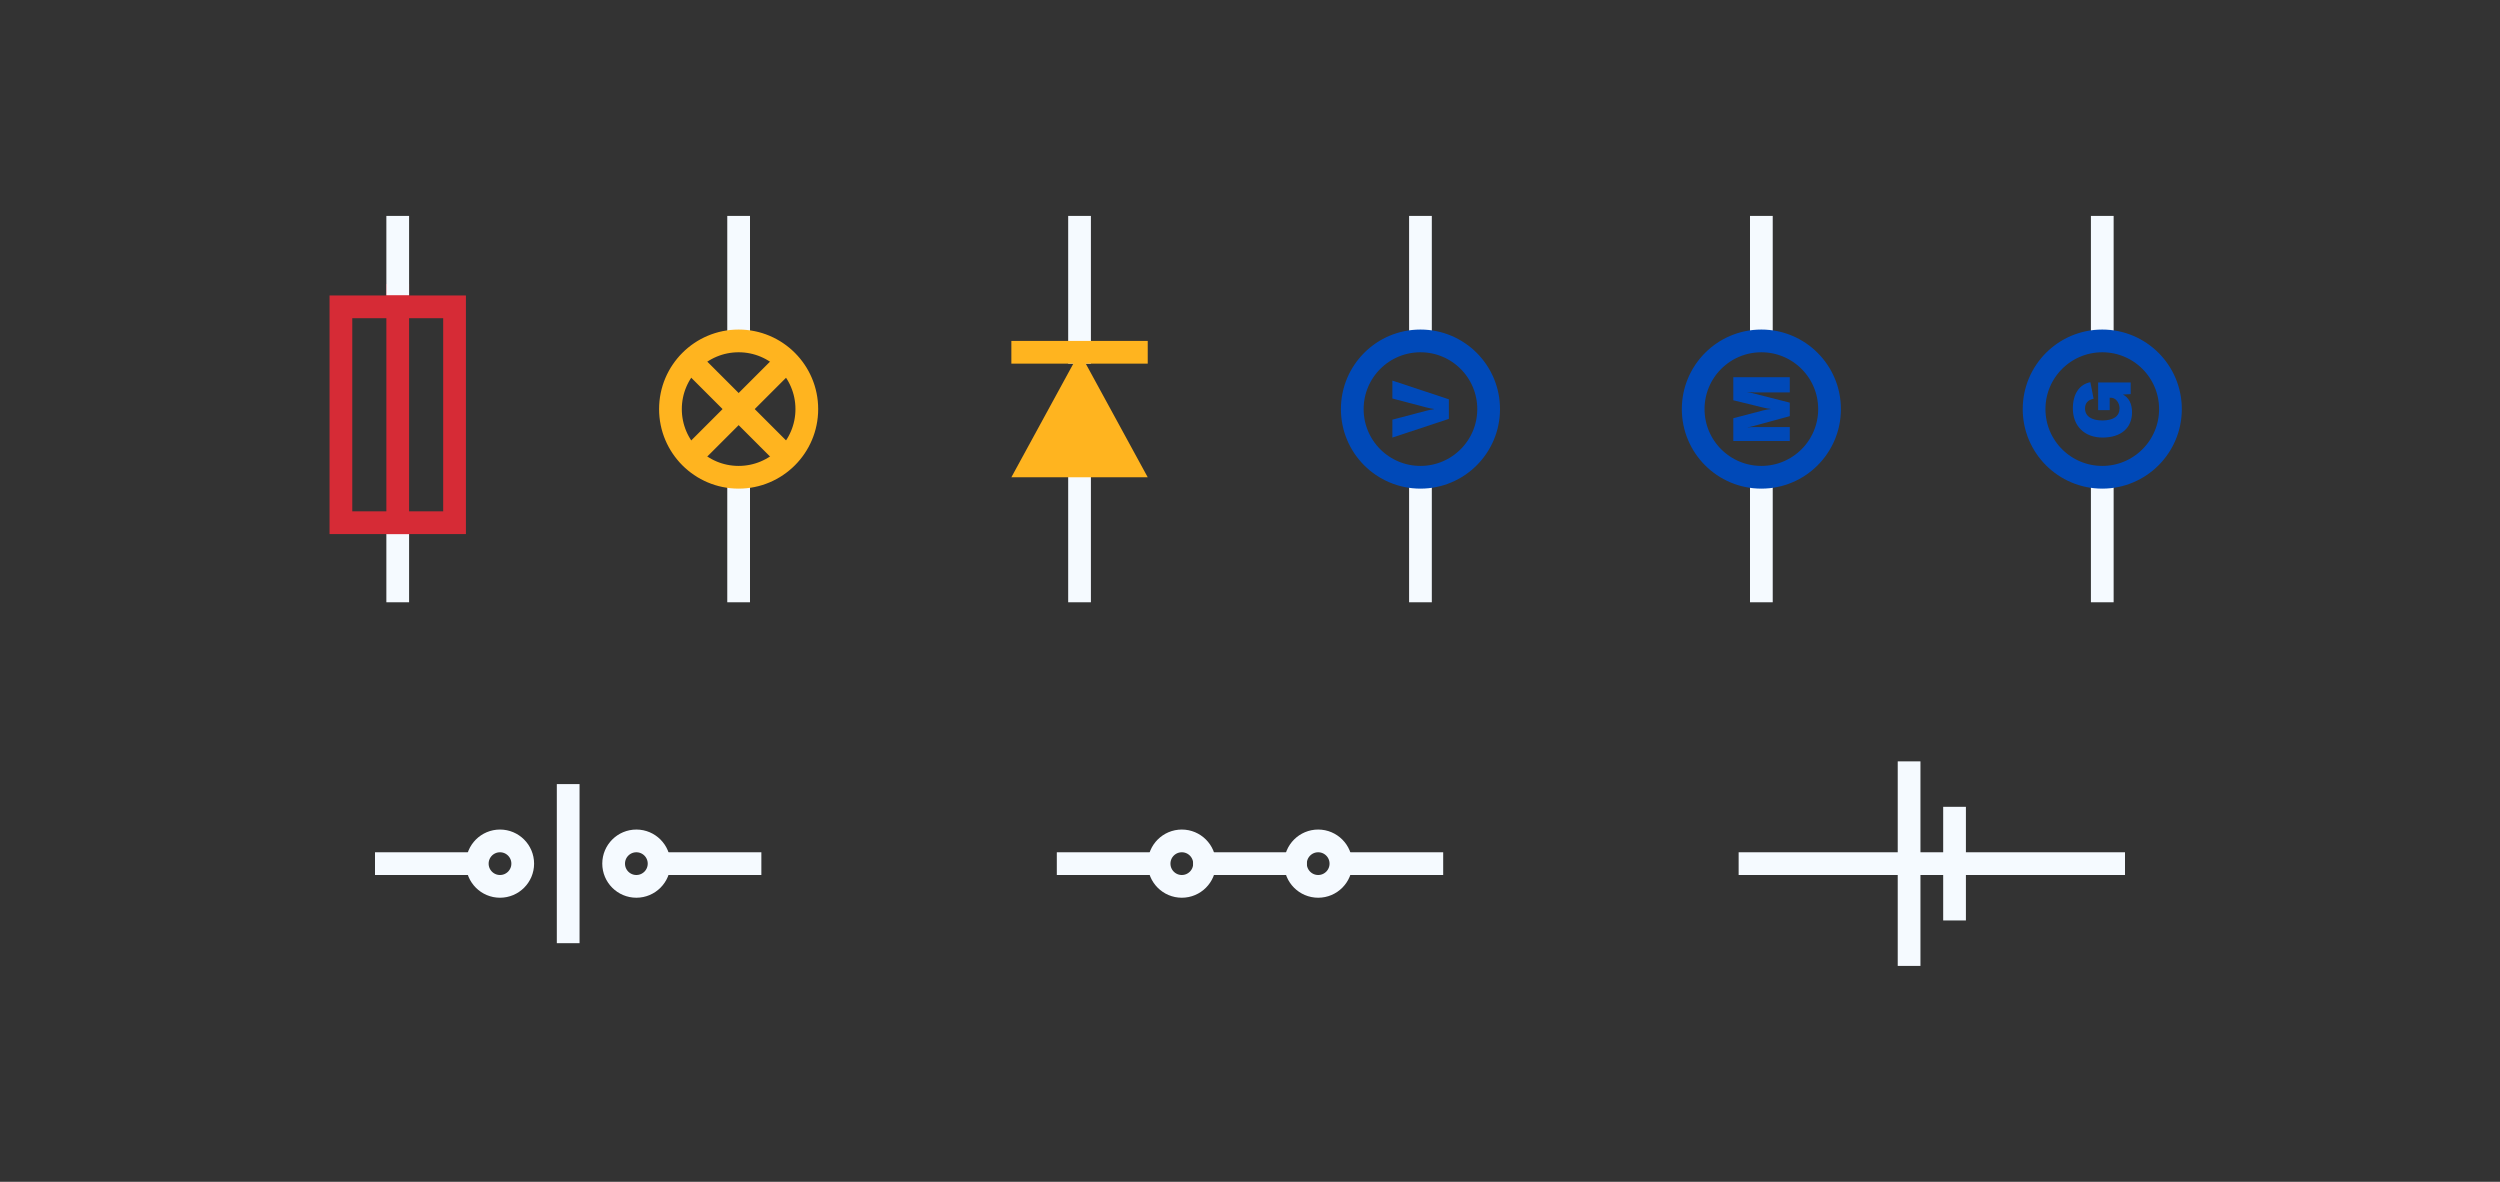<svg width="440" height="208" viewBox="0 0 440 208" fill="none" xmlns="http://www.w3.org/2000/svg">
<rect x="0" y="0" width="440" height="208" fill="#333333" stroke="none"/>
<path d="M68 150H66V154H68V150ZM68 154H84V150H68V154Z" fill="#F5FAFF"/>
<path d="M132 154L134 154L134 150L132 150L132 154ZM116 154L132 154L132 150L116 150L116 154Z" fill="#F5FAFF"/>
<circle cx="88" cy="152" r="4" stroke="#F5FAFF" stroke-width="4" stroke-linecap="square"/>
<circle cx="112" cy="152" r="4" stroke="#F5FAFF" stroke-width="4" stroke-linecap="square"/>
<path d="M100 164L100 140" stroke="#F5FAFF" stroke-width="4" stroke-linecap="square"/>
<path d="M188 150H186V154H188V150ZM188 154H204V150H188V154Z" fill="#F5FAFF"/>
<path d="M252 154L254 154L254 150L252 150L252 154ZM236 154L252 154L252 150L236 150L236 154Z" fill="#F5FAFF"/>
<circle cx="208" cy="152" r="4" stroke="#F5FAFF" stroke-width="4" stroke-linecap="square"/>
<circle cx="232" cy="152" r="4" stroke="#F5FAFF" stroke-width="4" stroke-linecap="square"/>
<path d="M212 152H228" stroke="#F5FAFF" stroke-width="4" stroke-linecap="square"/>
<path d="M308 152H372" stroke="#F5FAFF" stroke-width="4" stroke-linecap="square"/>
<path d="M336 136L336 168" stroke="#F5FAFF" stroke-width="4" stroke-linecap="square"/>
<path d="M344 144L344 160" stroke="#F5FAFF" stroke-width="4" stroke-linecap="square"/>
<path d="M128 104L128 106L132 106L132 104L128 104ZM132 104L132 84L128 84L128 104L132 104Z" fill="#F5FAFF"/>
<path d="M132 40L132 38L128 38L128 40L132 40ZM132 60L132 40L128 40L128 60L132 60Z" fill="#F5FAFF"/>
<path fill-rule="evenodd" clip-rule="evenodd" d="M118 72C118 65.373 123.373 60 130 60C136.627 60 142 65.373 142 72C142 78.627 136.627 84 130 84C123.373 84 118 78.627 118 72Z" stroke="#FFB41F" stroke-width="4" stroke-linecap="square"/>
<path d="M122 80L138 64" stroke="#FFB41F" stroke-width="4"/>
<path d="M138 80L122 64" stroke="#FFB41F" stroke-width="4"/>
<path d="M248 104L248 106L252 106L252 104L248 104ZM252 104L252 84L248 84L248 104L252 104Z" fill="#F5FAFF"/>
<path d="M252 40L252 38L248 38L248 40L252 40ZM252 60L252 40L248 40L248 60L252 60Z" fill="#F5FAFF"/>
<path d="M255 73.721L255 70.277L245.06 66.987L245.06 70.137L250.968 71.691C251.57 71.845 251.948 71.929 252.354 71.971L252.354 72.027C251.948 72.069 251.57 72.153 250.968 72.307L245.06 73.861L245.06 77.011L255 73.721Z" fill="#0049B8"/>
<path fill-rule="evenodd" clip-rule="evenodd" d="M238 72C238 65.373 243.373 60 250 60C256.627 60 262 65.373 262 72C262 78.627 256.627 84 250 84C243.373 84 238 78.627 238 72Z" stroke="#0049B8" stroke-width="4" stroke-linecap="square"/>
<path d="M308 104L308 106L312 106L312 104L308 104ZM312 104L312 84L308 84L308 104L312 104Z" fill="#F5FAFF"/>
<path d="M312 40L312 38L308 38L308 40L312 40ZM312 60L312 40L308 40L308 60L312 60Z" fill="#F5FAFF"/>
<path d="M315 77.613L315 75.163L308.728 75.163C308.336 75.163 307.944 75.191 307.594 75.219L307.594 75.191C307.888 75.163 308.21 75.093 308.448 75.023L315 73.245L315 70.865L308.448 69.199C308.224 69.143 307.888 69.073 307.566 69.045L307.566 69.017C307.972 69.045 308.364 69.059 308.728 69.059L315 69.059L315 66.385L305.06 66.385L305.06 70.445L310.254 71.719C310.744 71.845 311.29 71.943 311.64 71.971L311.64 71.999C311.29 72.027 310.758 72.111 310.282 72.237L305.06 73.609L305.06 77.613L315 77.613Z" fill="#0049B8"/>
<path fill-rule="evenodd" clip-rule="evenodd" d="M298 72C298 65.373 303.373 60 310 60C316.627 60 322 65.373 322 72C322 78.627 316.627 84 310 84C303.373 84 298 78.627 298 72Z" stroke="#0049B8" stroke-width="4" stroke-linecap="square"/>
<path d="M368 104L368 106L372 106L372 104L368 104ZM372 104L372 84L368 84L368 104L372 104Z" fill="#F5FAFF"/>
<path d="M372 40L372 38L368 38L368 40L372 40ZM372 60L372 40L368 40L368 60L372 60Z" fill="#F5FAFF"/>
<path d="M375.238 72.559C375.238 71.061 374.678 69.969 373.628 69.437L375 69.367L375 67.309L369.274 67.309L369.274 72.181L371.304 72.181L371.304 69.997L371.528 69.997C372.34 69.997 373.04 70.865 373.04 71.859C373.04 73.245 371.99 74.001 370.002 74.001C368.07 74.001 366.964 73.217 366.964 71.887C366.964 70.977 367.482 70.361 368.476 70.179L367.902 67.267C365.942 67.659 364.822 69.353 364.822 71.887C364.822 74.995 366.88 77.011 370.058 77.011C373.292 77.011 375.238 75.331 375.238 72.559Z" fill="#0049B8"/>
<path fill-rule="evenodd" clip-rule="evenodd" d="M358 72C358 65.373 363.373 60 370 60C376.627 60 382 65.373 382 72C382 78.627 376.627 84 370 84C363.373 84 358 78.627 358 72Z" stroke="#0049B8" stroke-width="4" stroke-linecap="square"/>
<path d="M188 104L188 106L192 106L192 104L188 104ZM192 104L192 80L188 80L188 104L192 104Z" fill="#F5FAFF"/>
<path d="M192 40L192 38L188 38L188 40L192 40ZM192 64L192 40L188 40L188 64L192 64Z" fill="#F5FAFF"/>
<path d="M178 84L190 62L202 84L178 84Z" fill="#FFB41F"/>
<path d="M178 62L202 62" stroke="#FFB41F" stroke-width="4"/>
<path d="M68 104L68 106L72 106L72 104L68 104ZM72 104L72 92L68 92L68 104L72 104Z" fill="#F5FAFF"/>
<path d="M70 92L70 52" stroke="#D62B36" stroke-width="4" stroke-linecap="square"/>
<path d="M72 40L72 38L68 38L68 40L72 40ZM72 52L72 40L68 40L68 52L72 52Z" fill="#F5FAFF"/>
<rect x="60" y="92" width="38" height="20" transform="rotate(-90 60 92)" stroke="#D62B36" stroke-width="4"/>
</svg>
